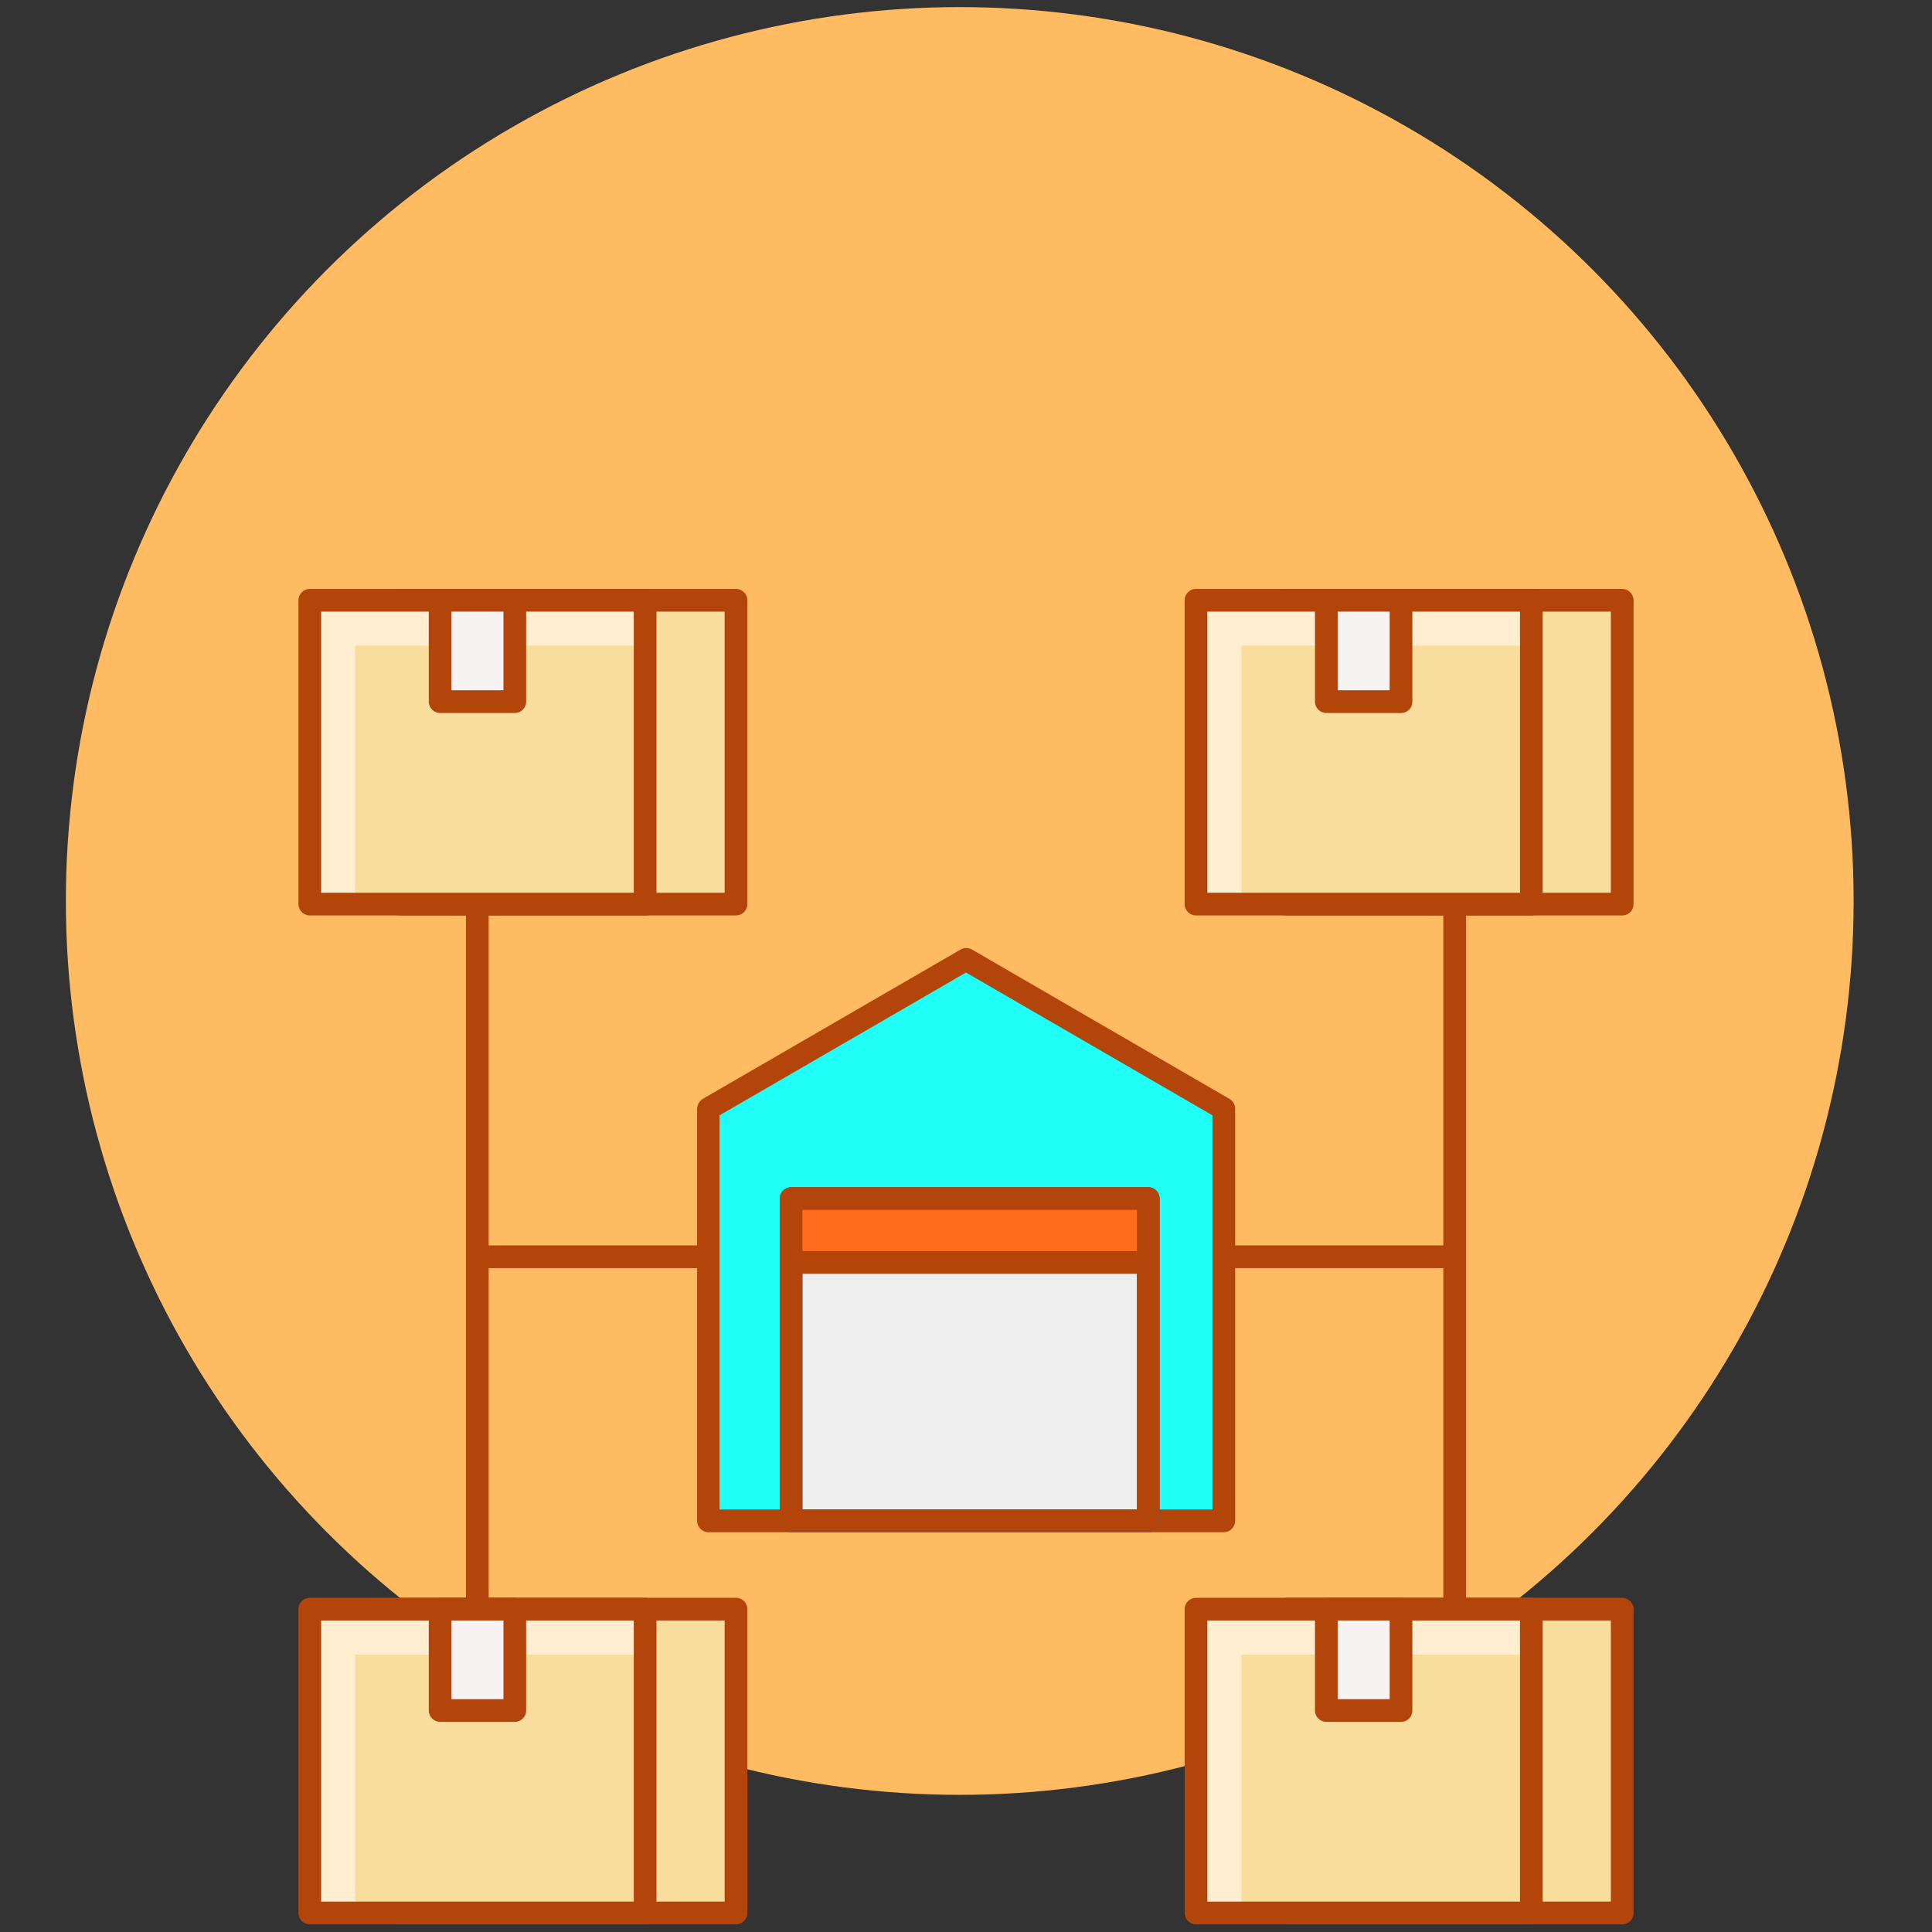 <?xml version="1.0" encoding="utf-8"?>
<!-- Generator: Adobe Illustrator 24.3.0, SVG Export Plug-In . SVG Version: 6.00 Build 0)  -->
<svg version="1.1" id="레이어_1" xmlns="http://www.w3.org/2000/svg" xmlns:xlink="http://www.w3.org/1999/xlink" x="0px"
	 y="0px" viewBox="0 0 680.4 680.4" style="enable-background:new 0 0 680.4 680.4;" xml:space="preserve">
<rect x="0" y="0" width="680.4" height="680.4" fill="#333333" stroke="none"/>
<style type="text/css">
	.st0{fill:#FFBB61;}
	.st1{fill:#CC6E2E;}
	.st2{fill:#B3450B;}
	.st3{fill:#FF6C1E;}
	.st4{fill:#52B8D9;}
	.st5{fill:#1FFFF7;stroke:#000000;stroke-width:0.866;stroke-miterlimit:10;}
	.st6{fill:#88FFF6;}
	.st7{fill:#F9DD9D;}
	.st8{fill:#F8F3F3;}
	.st9{fill:#63312D;}
	.st10{fill:#FFD5B0;}
	.st11{fill:#82D9FF;}
	.st12{fill:#F9A287;}
	.st13{fill:#B3450B;stroke:#000000;stroke-width:0.866;stroke-miterlimit:10;}
	.st14{fill:#FF7E38;stroke:#000000;stroke-width:0.866;stroke-miterlimit:10;}
	.st15{fill:#FF6C1E;stroke:#000000;stroke-width:0.866;stroke-miterlimit:10;}
	.st16{fill:#00B3AC;stroke:#000000;stroke-width:0.866;stroke-miterlimit:10;}
	.st17{fill:#CAF4FF;}
	.st18{fill:#FFEECF;}
	.st19{fill:#EEEEEE;}
	.st20{fill:#EFC36A;}
	.st21{fill:#AF5B48;}
	.st22{fill:#FFC8BB;}
	.st23{fill:#0277BD;}
	.st24{fill:#84DBFF;}
	.st25{fill:#DB785A;}
	.st26{fill:#D1D1D1;}
</style>
<circle class="st0" cx="338" cy="317.3" r="314.8"/>
<path class="st5" d="M431,535.6H249.5V390.5l90.8-52.6l90.8,52.6V535.6z"/>
<path class="st2" d="M431,539.6H249.5c-2.2,0-4-1.8-4-4V390.5c0-1.4,0.8-2.7,2-3.5l90.8-52.6c1.2-0.7,2.8-0.7,4,0L433,387
	c1.2,0.7,2,2,2,3.5v145.1C435,537.8,433.2,539.6,431,539.6z M253.5,531.6H427V392.8l-86.8-50.3l-86.8,50.3V531.6z"/>
<path class="st19" d="M278.6,422.1h125.8v113.5H278.6V422.1z"/>
<path class="st23" d="M404.4,539.6H278.6c-2.2,0-4-1.8-4-4V422.1c0-2.2,1.8-4,4-4h125.8c2.2,0,4,1.8,4,4v113.5
	C408.4,537.8,406.6,539.6,404.4,539.6z M282.6,531.6h117.8V426.1H282.6V531.6z"/>
<path class="st3" d="M278.6,422.1h125.8v22.5H278.6V422.1z"/>
<path class="st2" d="M404.4,539.6H278.6c-2.2,0-4-1.8-4-4V422.1c0-2.2,1.8-4,4-4h125.8c2.2,0,4,1.8,4,4v113.5
	C408.4,537.8,406.6,539.6,404.4,539.6z M282.6,531.6h117.8V426.1H282.6V531.6z"/>
<path class="st2" d="M278.6,440.6h125.8v8H278.6V440.6z"/>
<path class="st7" d="M141.1,211.4h118.1v107H141.1V211.4z"/>
<path class="st2" d="M259.2,322.4H141.1c-2.2,0-4-1.8-4-4v-107c0-2.2,1.8-4,4-4h118.1c2.2,0,4,1.8,4,4v107
	C263.2,320.6,261.4,322.4,259.2,322.4z M145.1,314.4h110.1v-99H145.1V314.4z"/>
<path class="st7" d="M109.1,211.4h118.1v107H109.1V211.4z"/>
<path class="st18" d="M125.1,227.4h102.1v-16H109.1v107h16V227.4z"/>
<path class="st2" d="M227.2,322.4H109.1c-2.2,0-4-1.8-4-4v-107c0-2.2,1.8-4,4-4h118.1c2.2,0,4,1.8,4,4v107
	C231.2,320.6,229.4,322.4,227.2,322.4z M113.1,314.4h110.1v-99H113.1V314.4z"/>
<path class="st8" d="M155,211.4h26.3v35.7H155V211.4z"/>
<path class="st2" d="M181.3,251.1H155c-2.2,0-4-1.8-4-4v-35.7c0-2.2,1.8-4,4-4h26.3c2.2,0,4,1.8,4,4v35.7
	C185.3,249.3,183.5,251.1,181.3,251.1z M159,243.1h18.3v-27.7H159V243.1z"/>
<path class="st7" d="M141.1,566.7h118.1v107H141.1V566.7z"/>
<path class="st2" d="M259.2,677.7H141.1c-2.2,0-4-1.8-4-4v-107c0-2.2,1.8-4,4-4h118.1c2.2,0,4,1.8,4,4v107
	C263.2,675.9,261.4,677.7,259.2,677.7z M145.1,669.7h110.1v-99H145.1V669.7z"/>
<path class="st7" d="M109.1,566.7h118.1v107H109.1V566.7z"/>
<path class="st18" d="M125.1,582.7h102.1v-16H109.1v107h16V582.7z"/>
<path class="st2" d="M227.2,677.7H109.1c-2.2,0-4-1.8-4-4v-107c0-2.2,1.8-4,4-4h118.1c2.2,0,4,1.8,4,4v107
	C231.2,675.9,229.4,677.7,227.2,677.7z M113.1,669.7h110.1v-99H113.1V669.7z"/>
<path class="st8" d="M155,566.7h26.3v35.7H155V566.7z"/>
<path class="st2" d="M181.3,606.4H155c-2.2,0-4-1.8-4-4v-35.7c0-2.2,1.8-4,4-4h26.3c2.2,0,4,1.8,4,4v35.7
	C185.3,604.6,183.5,606.4,181.3,606.4z M159,598.4h18.3v-27.7H159V598.4z"/>
<path class="st7" d="M453.2,211.4h118.1v107H453.2V211.4z"/>
<path class="st2" d="M571.3,322.4H453.2c-2.2,0-4-1.8-4-4v-107c0-2.2,1.8-4,4-4h118.1c2.2,0,4,1.8,4,4v107
	C575.3,320.6,573.6,322.4,571.3,322.4z M457.2,314.4h110.1v-99H457.2V314.4z"/>
<path class="st7" d="M421.2,211.4h118.1v107H421.2V211.4z"/>
<path class="st18" d="M437.2,227.4h102.1v-16H421.2v107h16V227.4z"/>
<path class="st2" d="M539.3,322.4H421.2c-2.2,0-4-1.8-4-4v-107c0-2.2,1.8-4,4-4h118.1c2.2,0,4,1.8,4,4v107
	C543.3,320.6,541.6,322.4,539.3,322.4z M425.2,314.4h110.1v-99H425.2V314.4z"/>
<path class="st8" d="M467.1,211.4h26.3v35.7h-26.3V211.4z"/>
<path class="st2" d="M493.4,251.1h-26.3c-2.2,0-4-1.8-4-4v-35.7c0-2.2,1.8-4,4-4h26.3c2.2,0,4,1.8,4,4v35.7
	C497.4,249.3,495.7,251.1,493.4,251.1z M471.1,243.1h18.3v-27.7h-18.3V243.1z"/>
<path class="st7" d="M453.2,566.7h118.1v107H453.2V566.7z"/>
<path class="st2" d="M571.3,677.7H453.2c-2.2,0-4-1.8-4-4v-107c0-2.2,1.8-4,4-4h118.1c2.2,0,4,1.8,4,4v107
	C575.3,675.9,573.6,677.7,571.3,677.7z M457.2,669.7h110.1v-99H457.2V669.7z"/>
<path class="st7" d="M421.2,566.7h118.1v107H421.2V566.7z"/>
<path class="st18" d="M437.2,582.7h102.1v-16H421.2v107h16V582.7z"/>
<path class="st2" d="M539.3,677.7H421.2c-2.2,0-4-1.8-4-4v-107c0-2.2,1.8-4,4-4h118.1c2.2,0,4,1.8,4,4v107
	C543.3,675.9,541.6,677.7,539.3,677.7z M425.2,669.7h110.1v-99H425.2V669.7z"/>
<path class="st8" d="M467.1,566.7h26.3v35.7h-26.3V566.7z"/>
<g>
	<path class="st2" d="M493.4,606.4h-26.3c-2.2,0-4-1.8-4-4v-35.7c0-2.2,1.8-4,4-4h26.3c2.2,0,4,1.8,4,4v35.7
		C497.4,604.6,495.7,606.4,493.4,606.4z M471.1,598.4h18.3v-27.7h-18.3V598.4z"/>
	<path class="st2" d="M164.1,318.4h8v248.3h-8V318.4z"/>
	<path class="st2" d="M508.3,318.4h8v248.3h-8V318.4z"/>
	<path class="st2" d="M168.1,438.6h81.3v8h-81.3V438.6z"/>
	<path class="st2" d="M431,438.6h81.4v8H431V438.6z"/>
</g>
</svg>
